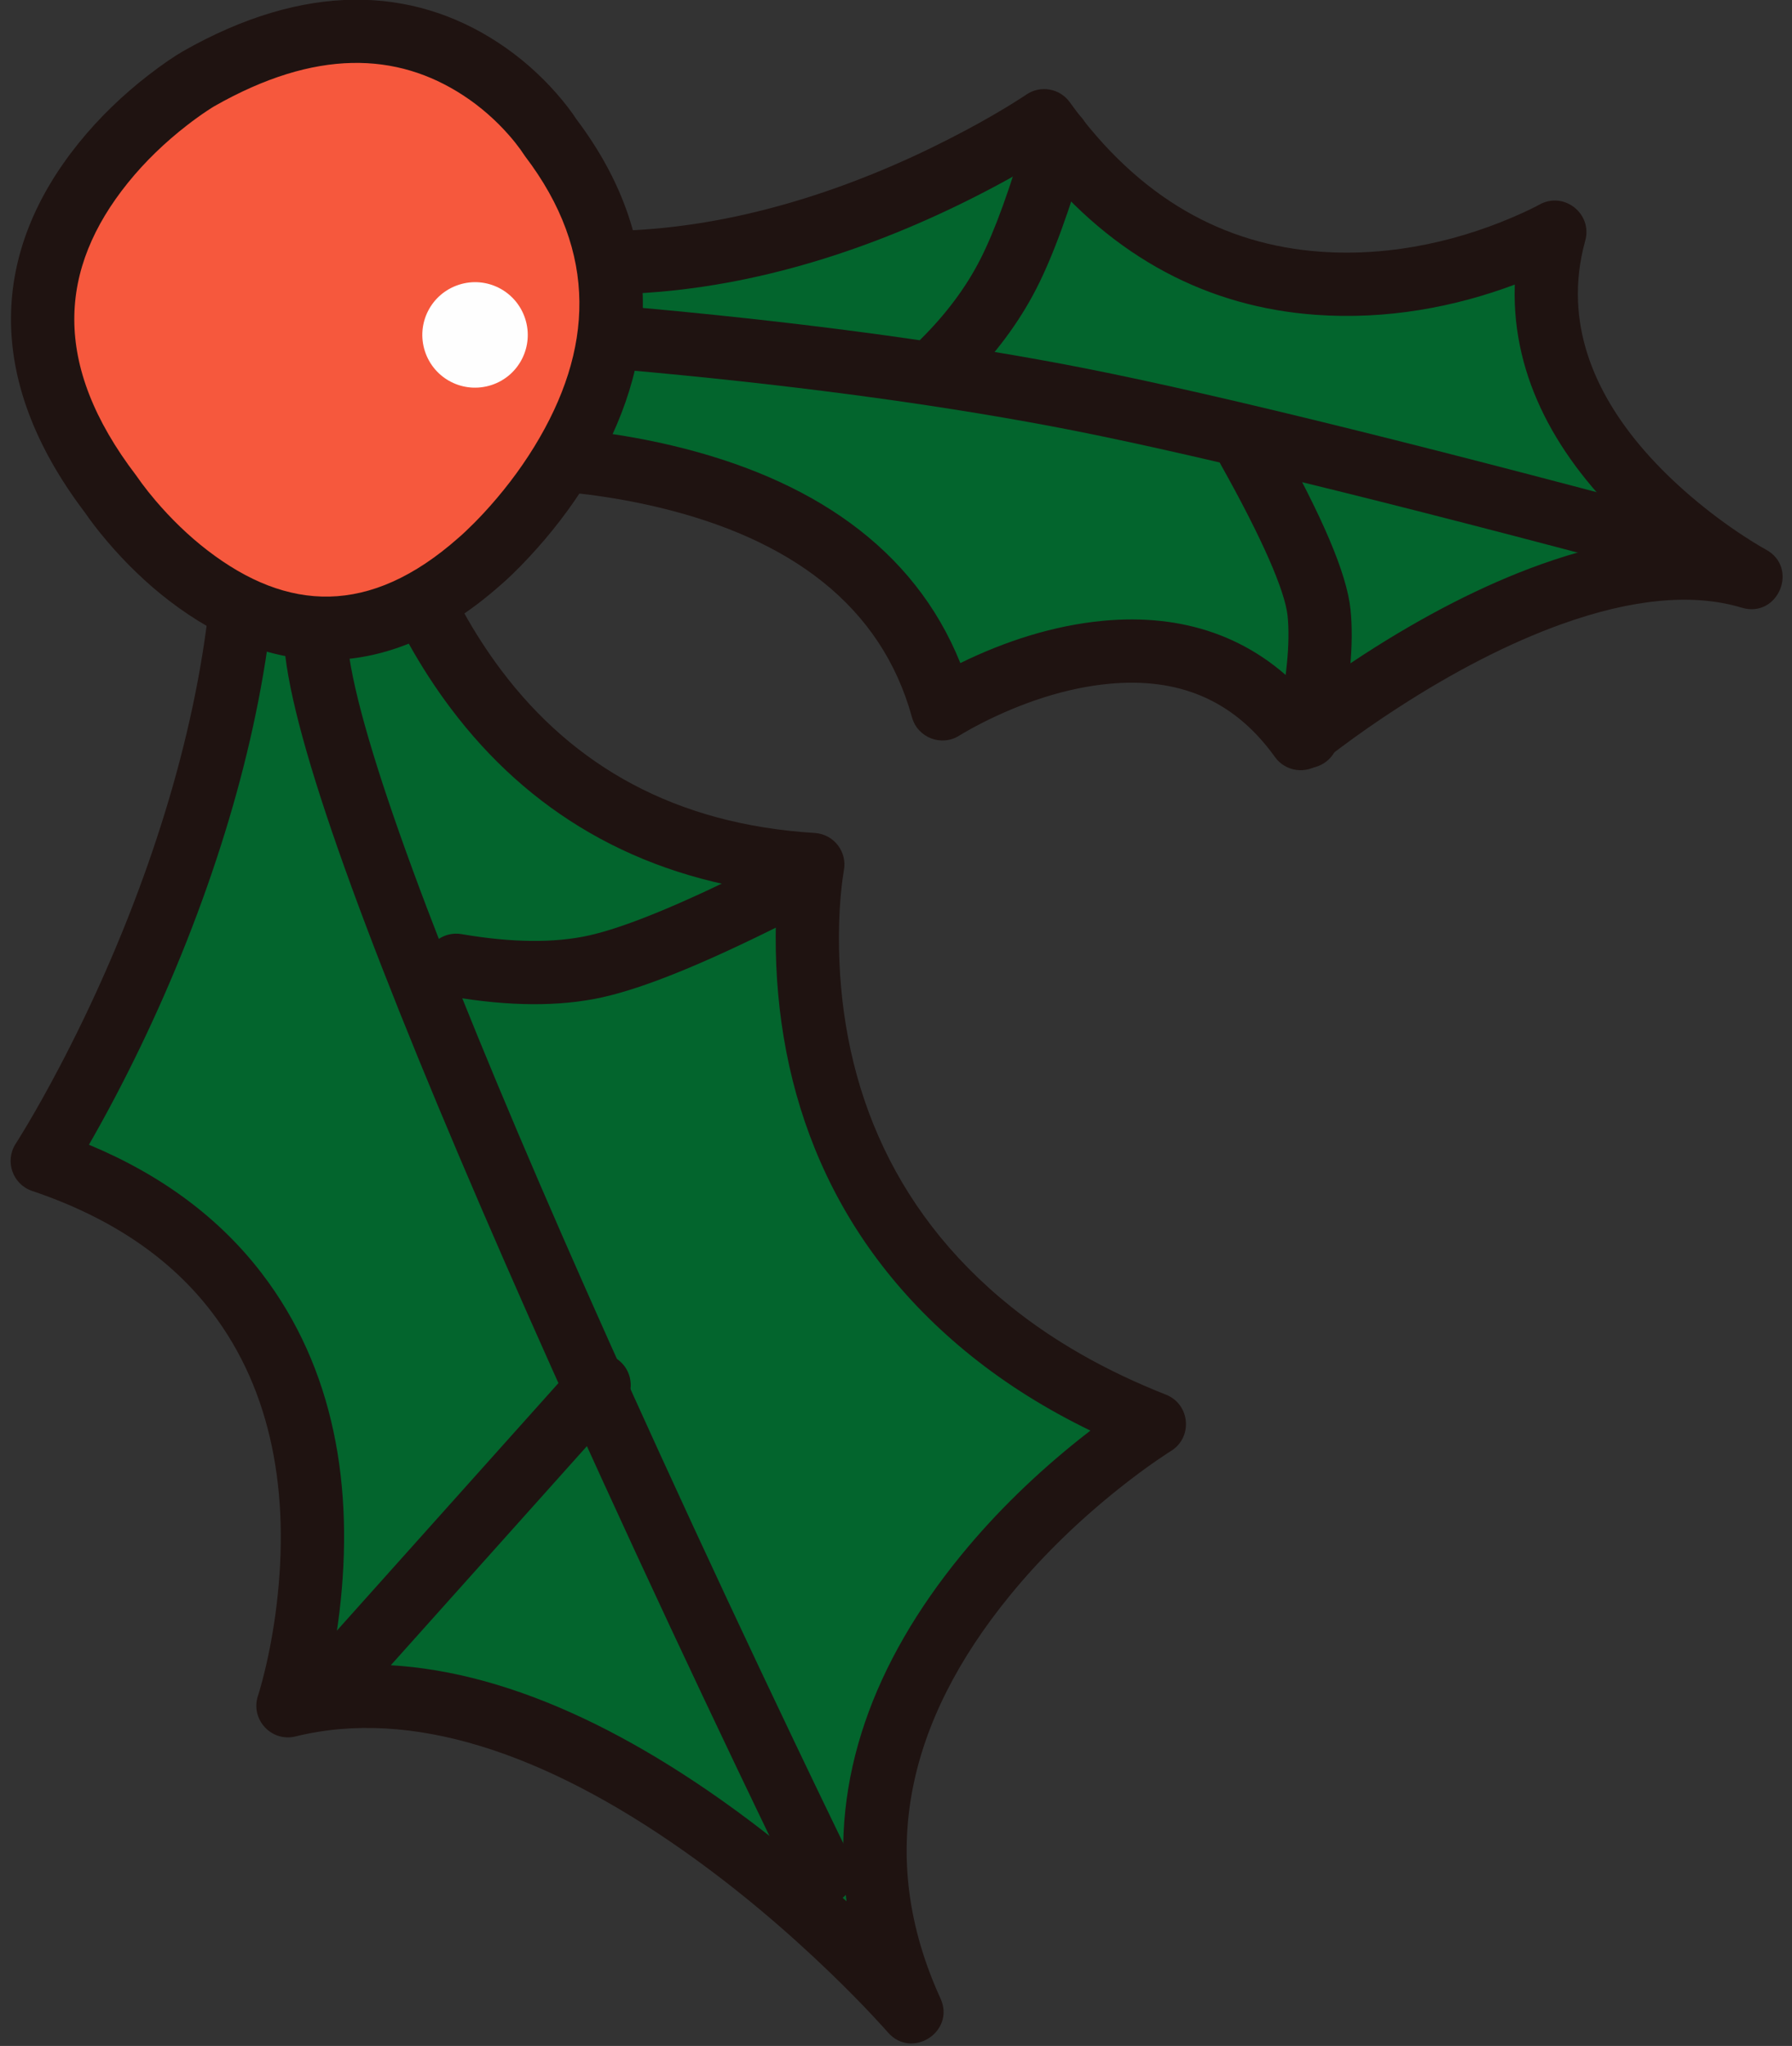 <?xml version="1.0" encoding="UTF-8"?>
<svg width="170px" height="194px" viewBox="0 0 170 194" version="1.1" xmlns="http://www.w3.org/2000/svg" xmlns:xlink="http://www.w3.org/1999/xlink">
    <rect x="0" y="0" width="170" height="194" fill="#333333" stroke="none"/>
    <title>D032A7EA-532B-476C-990D-14CA25A9E3B7</title>
    <g id="-" stroke="none" stroke-width="1" fill="none" fill-rule="evenodd">
        <g id="같이가치2_연탄응원_640" transform="translate(20, -106)">
            <g id="img_top_l" transform="translate(-50, 68)">
                <g id="Group-27-Copy-3" transform="translate(116.859, 125.576) rotate(-198) translate(-116.859, -125.576) translate(27.359, 23.576)">
                    <path d="M123.789,166.636 C123.789,166.636 134.056,124.942 97.044,110.337 C97.044,110.337 115.55,76.989 82.625,49.867 C82.625,49.867 125.817,39.468 121.729,4 C121.729,4 140.235,47.78 169.04,49.867 C169.04,49.867 144.387,83.248 175.252,106.197 C175.252,106.197 144.387,131.168 136.148,164.549 L123.789,166.636 Z" id="Fill-5" fill="#03652D"></path>
                    <path d="M133.734,161.914 C137.124,149.521 143.618,137.516 152.316,126.136 C156.906,120.13 161.819,114.683 166.734,109.888 C168.092,108.563 169.375,107.363 170.563,106.292 C164.796,101.347 160.898,95.748 158.736,89.62 C154.964,78.926 156.64,67.643 161.655,56.803 C162.421,55.148 163.225,53.598 164.043,52.166 C152.554,49.657 142.13,41.233 132.791,28.771 C129.689,24.631 126.88,20.264 124.377,15.852 C122.258,27.389 114.913,36.618 103.937,43.682 C99.436,46.58 94.633,48.897 89.831,50.698 C89.408,50.857 88.993,51.009 88.585,51.154 C91.952,54.389 94.788,57.786 97.115,61.329 C106.525,75.655 107.109,90.914 102.479,105.006 C102.029,106.375 101.554,107.641 101.071,108.795 C113.358,114.452 121.172,123.531 125.126,135.02 C128.309,144.268 128.713,153.997 127.483,162.97 L133.734,161.914 Z M121.051,165.103 C121.194,164.385 121.338,163.552 121.473,162.616 C122.664,154.368 122.338,145.358 119.453,136.973 C115.748,126.208 108.243,117.982 95.943,113.128 C94.258,112.463 93.542,110.468 94.42,108.884 C94.745,108.248 94.923,107.876 95.117,107.446 C95.68,106.196 96.248,104.75 96.779,103.133 C100.887,90.629 100.373,77.219 92.1,64.623 C89.229,60.251 85.46,56.092 80.717,52.181 C78.808,50.607 79.517,47.529 81.923,46.95 C81.976,46.937 82.1,46.906 82.292,46.854 C82.625,46.765 83.016,46.655 83.46,46.522 C84.741,46.14 86.176,45.661 87.724,45.081 C92.151,43.42 96.578,41.284 100.69,38.637 C113.538,30.367 120.458,19.172 118.749,4.343 C118.352,0.9 123.143,-0.361 124.493,2.832 C124.523,2.905 124.592,3.062 124.696,3.297 C124.875,3.7 125.089,4.169 125.338,4.699 C126.055,6.226 126.904,7.932 127.882,9.77 C130.676,15.027 133.928,20.282 137.593,25.173 C147.272,38.089 157.976,46.057 169.257,46.874 C171.614,47.045 172.858,49.748 171.454,51.649 C171.403,51.717 171.289,51.878 171.12,52.126 C170.826,52.558 170.496,53.067 170.138,53.648 C169.105,55.325 168.068,57.23 167.101,59.322 C162.681,68.875 161.229,78.651 164.395,87.624 C166.495,93.577 170.599,98.999 177.042,103.79 C178.615,104.959 178.662,107.297 177.139,108.53 C177.074,108.582 176.934,108.698 176.723,108.875 C176.363,109.178 175.943,109.54 175.468,109.958 C174.101,111.162 172.573,112.575 170.924,114.183 C166.206,118.785 161.485,124.02 157.083,129.779 C148.4,141.14 142.067,153.088 139.061,165.268 C138.774,166.429 137.826,167.308 136.647,167.507 L124.288,169.594 C122.16,169.953 120.36,168.014 120.876,165.918 C120.907,165.795 120.968,165.519 121.051,165.103 Z" id="Stroke-7" fill="#1F1311" fill-rule="nonzero"></path>
                    <g id="Group-10" transform="translate(0, 103.397)">
                        <path d="M117.269,54.074 C117.269,54.074 79.526,44.846 80.785,17.183 C80.785,17.183 55.617,23.754 49.339,4 C49.339,4 19.133,15.865 4,5.339 C4,5.339 22.891,25.092 11.576,42.21 C11.576,42.21 44.282,35.618 54.377,67.236 C54.377,67.236 94.639,55.372 117.269,79.101 L117.269,54.074 Z" id="Fill-1" fill="#03652D"></path>
                        <path d="M117.982,51.16 C119.325,51.488 120.269,52.692 120.269,54.074 L120.269,79.101 C120.269,81.808 116.967,83.13 115.098,81.171 C109.163,74.948 101.568,70.962 92.648,68.908 C82.626,66.599 71.818,66.862 61.552,68.706 C59.807,69.019 58.233,69.354 56.859,69.688 C56.383,69.804 55.968,69.91 55.616,70.005 C55.414,70.06 55.282,70.097 55.225,70.114 C53.661,70.575 52.015,69.702 51.519,68.149 C48.09,57.409 41.772,50.777 33.312,47.336 C26.873,44.716 19.976,44.201 13.867,44.905 C13.37,44.962 12.934,45.022 12.563,45.082 C12.353,45.116 12.22,45.14 12.169,45.15 C9.552,45.678 7.602,42.782 9.074,40.555 C10.195,38.859 10.998,37.101 11.508,35.28 C13.327,28.789 11.426,21.584 7.034,14.402 C5.882,12.518 4.645,10.787 3.411,9.254 C2.982,8.721 2.586,8.253 2.234,7.856 C2.031,7.626 1.893,7.476 1.832,7.412 C-0.669,4.797 2.742,0.81 5.713,2.876 C9.722,5.664 15.407,6.874 22.367,6.672 C27.794,6.514 33.666,5.516 39.58,3.947 C41.86,3.342 43.985,2.695 45.895,2.048 C46.559,1.823 47.148,1.615 47.654,1.429 C47.951,1.32 48.149,1.244 48.242,1.208 C49.858,0.573 51.673,1.438 52.198,3.091 C54.254,9.562 58.675,13.133 65.017,14.556 C69.065,15.465 73.482,15.404 77.655,14.744 C78.325,14.638 78.926,14.525 79.447,14.413 C79.746,14.349 79.944,14.302 80.028,14.28 C81.983,13.769 83.874,15.3 83.782,17.319 C83.282,28.312 89.544,37.005 100.572,43.721 C104.384,46.042 108.488,47.943 112.595,49.446 C114.032,49.972 115.363,50.409 116.553,50.762 C116.965,50.884 117.328,50.987 117.638,51.07 C117.816,51.118 117.932,51.148 117.982,51.16 Z M110.533,55.081 C106.081,53.451 101.628,51.389 97.452,48.845 C85.933,41.831 78.638,32.548 77.829,20.785 C73.199,21.443 68.343,21.452 63.703,20.411 C56.377,18.766 50.71,14.69 47.589,7.808 C45.618,8.47 43.444,9.13 41.118,9.746 C34.794,11.424 28.486,12.497 22.541,12.669 C18.964,12.773 15.625,12.547 12.562,11.952 C17.451,20.207 19.577,28.72 17.286,36.899 C17.12,37.492 16.93,38.08 16.717,38.663 C22.786,38.396 29.299,39.226 35.573,41.778 C44.914,45.578 52.127,52.709 56.302,63.655 C57.572,63.362 58.974,63.073 60.491,62.8 C71.488,60.825 83.067,60.543 93.995,63.061 C101.613,64.816 108.442,67.865 114.269,72.368 L114.269,56.34 C113.118,55.987 111.865,55.568 110.533,55.081 Z" id="Stroke-3" fill="#1F1311" fill-rule="nonzero"></path>
                        <path d="M7.422,14.477 C6.002,13.623 5.543,11.78 6.397,10.36 C7.25,8.94 9.093,8.481 10.514,9.334 C34.678,23.859 52.156,33.826 62.908,39.216 C73.654,44.602 86.173,50.048 100.463,55.55 C102.009,56.145 102.78,57.881 102.184,59.427 C101.589,60.973 99.853,61.744 98.307,61.149 C83.846,55.581 71.151,50.059 60.22,44.579 C49.295,39.103 31.709,29.075 7.422,14.477 Z" id="Stroke-15" fill="#1F1311" fill-rule="nonzero" transform="translate(54.176, 35.127) rotate(2) translate(-54.176, -35.127) "></path>
                        <path d="M69.22,45.789 C70.699,45.043 72.503,45.637 73.249,47.117 C73.995,48.596 73.401,50.4 71.921,51.146 C68.897,52.672 66.34,54.48 64.24,56.568 C62.072,58.725 59.367,62.192 56.168,66.942 C55.242,68.317 53.378,68.68 52.004,67.755 C50.629,66.829 50.266,64.965 51.191,63.591 C54.59,58.544 57.515,54.795 60.009,52.314 C62.572,49.765 65.646,47.591 69.22,45.789 Z" id="Stroke-17" fill="#1F1311" fill-rule="nonzero"></path>
                        <path d="M48.522,31.082 C48.846,32.707 47.792,34.287 46.167,34.611 C44.542,34.935 42.962,33.88 42.638,32.256 C40.889,23.487 40.331,17.589 41.053,14.199 C41.739,10.979 43.432,7.099 46.12,2.489 C46.954,1.058 48.791,0.574 50.222,1.408 C51.654,2.243 52.138,4.08 51.303,5.511 C48.909,9.618 47.453,12.955 46.921,15.449 C46.427,17.773 46.931,23.105 48.522,31.082 Z" id="Stroke-19" fill="#1F1311" fill-rule="nonzero"></path>
                    </g>
                    <path d="M122.737,19.501 C122.504,17.861 123.644,16.342 125.285,16.109 C126.925,15.875 128.444,17.016 128.678,18.656 C128.699,18.806 128.74,19.097 128.799,19.521 C128.898,20.227 129.013,21.053 129.142,21.992 C129.511,24.671 129.922,27.717 130.365,31.071 C131.629,40.654 132.893,50.797 134.073,61.048 C134.972,68.853 135.786,76.42 136.496,83.643 C139.455,113.74 140.38,135.107 138.529,144.592 C138.211,146.218 136.636,147.279 135.01,146.962 C133.383,146.644 132.323,145.069 132.64,143.443 C134.331,134.779 133.415,113.631 130.525,84.23 C129.818,77.042 129.007,69.507 128.112,61.734 C126.936,51.518 125.676,41.408 124.416,31.856 C123.975,28.513 123.566,25.479 123.198,22.81 C123.07,21.876 122.956,21.055 122.857,20.354 C122.799,19.934 122.758,19.647 122.737,19.501 Z" id="Stroke-21" fill="#1F1311" fill-rule="nonzero"></path>
                    <path d="M133.082,72.255 C131.65,73.087 129.814,72.6 128.981,71.168 C128.149,69.735 128.636,67.899 130.068,67.067 L161.004,49.094 C162.436,48.262 164.272,48.749 165.105,50.181 C165.937,51.614 165.45,53.45 164.018,54.282 L133.082,72.255 Z" id="Stroke-23" fill="#1F1311" fill-rule="nonzero"></path>
                    <path d="M133.566,109.05 C135.032,109.821 135.596,111.635 134.825,113.102 C134.054,114.568 132.24,115.132 130.774,114.361 C126.476,112.101 122.658,110.828 119.341,110.508 C115.903,110.176 110.24,110.587 102.461,111.764 C100.823,112.012 99.294,110.885 99.046,109.247 C98.798,107.609 99.925,106.08 101.563,105.832 C109.791,104.586 115.873,104.146 119.917,104.535 C124.082,104.937 128.625,106.453 133.566,109.05 Z" id="Stroke-25" fill="#1F1311" fill-rule="nonzero"></path>
                    <path d="M118.222,147.448 C118.222,147.448 90.668,158.672 99.422,183.648 C99.422,183.648 104.435,204.356 129.463,199.2 C129.463,199.2 159.524,192.708 149.517,164.254 C149.517,164.254 142.016,137.094 118.222,147.448" id="Fill-9" fill="#F6583D"></path>
                    <path d="M147.368,152.973 C148.94,155.257 150.211,157.685 151.215,160.114 C151.794,161.512 152.175,162.633 152.379,163.351 C157.718,178.629 153.037,189.811 142.149,196.915 C139.523,198.629 136.729,199.964 133.935,200.974 C132.247,201.584 130.911,201.956 130.068,202.138 C116.984,204.834 107.485,201.294 101.378,193.719 C99.752,191.701 98.502,189.549 97.574,187.392 C97.05,186.174 96.72,185.181 96.545,184.51 C91.891,171.082 96.197,160.025 106.014,151.639 C108.421,149.582 110.989,147.848 113.558,146.419 C115.089,145.567 116.305,144.992 117.056,144.684 C130.284,138.941 140.494,142.985 147.368,152.973 Z M119.419,150.199 C119.242,150.272 118.99,150.382 118.619,150.557 C117.977,150.86 117.255,151.228 116.474,151.662 C114.234,152.909 111.993,154.423 109.912,156.201 C101.789,163.139 98.441,171.78 102.253,182.656 C102.286,182.75 102.314,182.845 102.337,182.942 C102.351,182.999 102.398,183.168 102.483,183.43 C102.636,183.903 102.835,184.439 103.086,185.021 C103.809,186.703 104.788,188.388 106.049,189.953 C110.763,195.8 118.003,198.498 128.83,196.267 C128.947,196.242 129.213,196.177 129.608,196.067 C130.293,195.876 131.063,195.632 131.895,195.331 C134.28,194.469 136.664,193.33 138.871,191.89 C147.592,186.199 151.099,177.794 146.687,165.249 L146.625,165.052 C146.598,164.953 146.528,164.724 146.414,164.384 C146.216,163.792 145.969,163.127 145.671,162.407 C144.818,160.345 143.739,158.283 142.426,156.375 C137.054,148.57 129.777,145.692 119.419,150.199 Z" id="Stroke-11" fill="#1F1311" fill-rule="nonzero"></path>
                    <path d="M117,168 C117,170.758 114.773,173 111.99,173 C109.227,173 107,170.758 107,168 C107,165.242 109.227,163 111.99,163 C114.773,163 117,165.242 117,168" id="Fill-13" fill="#FEFEFE"></path>
                </g>
            </g>
        </g>
    </g>
</svg>